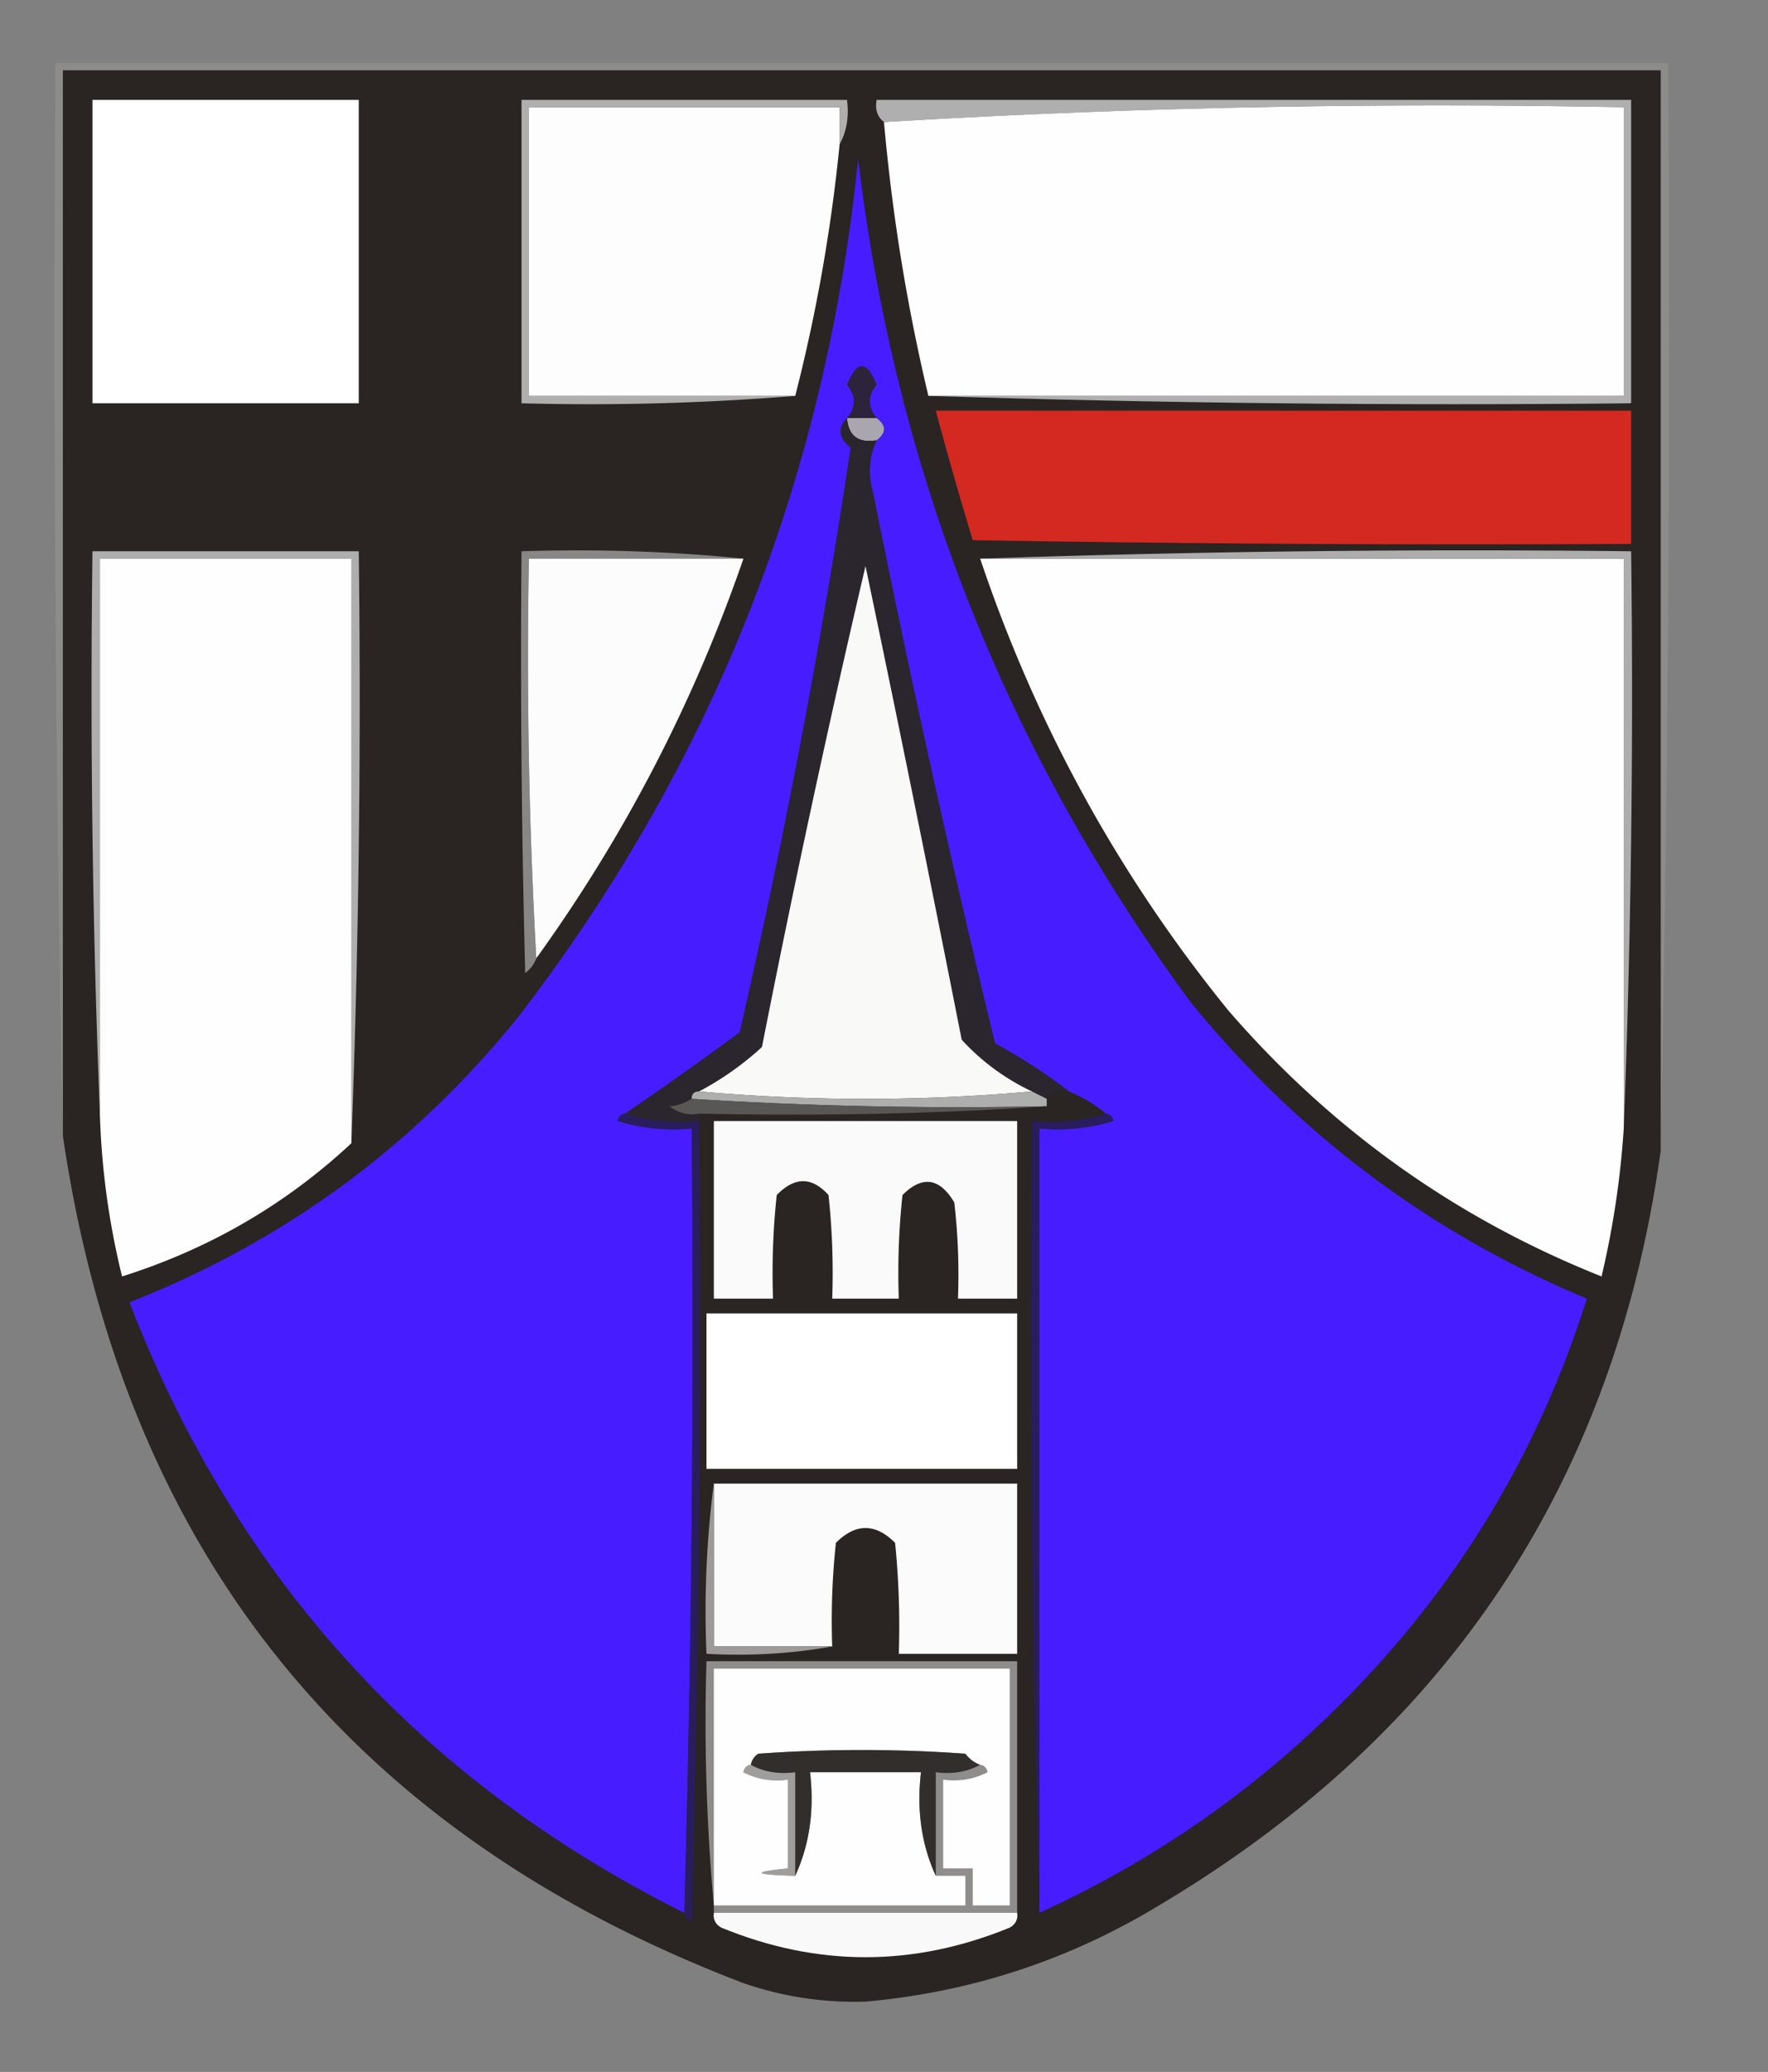 <svg xmlns="http://www.w3.org/2000/svg" width="239" height="280" style="shape-rendering:geometricPrecision;text-rendering:geometricPrecision;image-rendering:optimizeQuality;fill-rule:evenodd;clip-rule:evenodd"><rect width="100%" height="100%" fill="#808080" stroke="none"/><path style="opacity:1" fill="#8c8c8b" d="M224.5 155.5V9.5H8.5v144a5256.844 5256.844 0 0 1-1-145h218c.332 49.17-.001 98.17-1 147z"/><path style="opacity:1" fill="#2a2423" d="M224.5 155.5c-6.173 44.517-28.507 78.35-67 101.5-12.473 7.713-25.973 12.213-40.5 13.5a45.793 45.793 0 0 1-16.5-2.5c-53.087-20.245-83.754-58.411-92-114.5V9.5h216v146z"/><path style="opacity:1" fill="#fefffe" d="M12.5 13.5h36v41h-36v-41z"/><path style="opacity:1" fill="#b0afaf" d="M125.5 53.5h94v-39c-33.683-.66-67.017.007-100 2-.904-.709-1.237-1.709-1-3h102v41c-31.838.331-63.504-.002-95-1z"/><path style="opacity:1" fill="#b0afae" d="M113.5 19.5v-5h-42v39h36a342.839 342.839 0 0 1-37 1v-41h44c.295 2.235-.039 4.235-1 6z"/><path style="opacity:1" fill="#fdfdfd" d="M113.5 19.5a226.805 226.805 0 0 1-6 34h-36v-39h42v5z"/><path style="opacity:1" fill="#fefefe" d="M125.5 53.5a257.422 257.422 0 0 1-6-37c32.983-1.993 66.317-2.66 100-2v39h-94z"/><path style="opacity:1" fill="#471dff" d="M140.5 258.5v-106c3.398.32 6.732-.013 10-1-.124-.607-.457-.94-1-1-1.465-1.237-3.132-2.237-5-3a74.903 74.903 0 0 0-10-6.5A1850.265 1850.265 0 0 1 118 66.5c-.703-2.43-.537-4.763.5-7 1.333-1 1.333-2 0-3-1.228-1.51-1.228-3.01 0-4.5-1.333-3.333-2.667-3.333-4 0 1.228 1.49 1.228 2.99 0 4.5-1.297 1.349-1.13 2.682.5 4a1029.157 1029.157 0 0 1-15 79 463.094 463.094 0 0 1-15.5 11c-.543.06-.876.393-1 1a25.878 25.878 0 0 0 10 1c.332 35.504-.002 70.837-1 106-35.607-17.777-60.607-45.277-75-82.5 20.874-8.204 38.374-21.037 52.5-38.5 26.275-34.126 41.608-72.793 46-116 5.032 42.125 20.032 80.125 45 114 14.558 17.847 32.391 31.18 53.5 40-6.485 20.639-17.318 38.639-32.5 54-12.055 12.223-25.888 21.89-41.5 29z"/><path style="opacity:1" fill="#f6f7f6" d="M226.5 39.5c1.333.667 1.333.667 0 0z"/><path style="opacity:1" fill="#2d243b" d="M118.5 56.5h-4c1.228-1.51 1.228-3.01 0-4.5 1.333-3.333 2.667-3.333 4 0-1.228 1.49-1.228 2.99 0 4.5z"/><path style="opacity:1" fill="#d42921" d="M126.5 55.5h94v18c-29.669.167-59.335 0-89-.5a519.588 519.588 0 0 1-5-17.5z"/><path style="opacity:1" fill="#a9a6af" d="M114.5 56.5h4c1.333 1 1.333 2 0 3-2.473.412-3.806-.588-4-3z"/><path style="opacity:1" fill="#2b252d" d="M114.5 56.5c.194 2.412 1.527 3.412 4 3-1.037 2.237-1.203 4.57-.5 7a1850.265 1850.265 0 0 0 16.5 74.5 74.903 74.903 0 0 1 10 6.5c-1.291-.237-2.291.096-3 1l-2-1c-3.658-1.738-6.825-4.071-9.5-7a5429.884 5429.884 0 0 0-13-64 1867.462 1867.462 0 0 0-14 65 40.743 40.743 0 0 1-8.5 6c-.667 0-1 .333-1 1-1.106.649-2.106.983-3 1 1.189.929 2.522 1.262 4 1v1c-3.542.313-6.875-.021-10-1a463.094 463.094 0 0 0 15.5-11 1029.157 1029.157 0 0 0 15-79c-1.63-1.318-1.797-2.651-.5-4z"/><path style="opacity:1" fill="#afaeae" d="M47.5 154.5v-79h-34v75a1444.618 1444.618 0 0 1-1-76h36a1600.53 1600.53 0 0 1-1 80z"/><path style="opacity:1" fill="#fefefe" d="M47.5 154.5c-8.894 8.287-19.227 14.287-31 18a104.89 104.89 0 0 1-3-22v-75h34v79z"/><path style="opacity:1" fill="#888786" d="M100.5 75.5h-29a729.6 729.6 0 0 0 1 54c-.283.789-.783 1.456-1.5 2-.5-18.997-.667-37.997-.5-57 10.18-.327 20.18.006 30 1z"/><path style="opacity:1" fill="#fcfcfc" d="M100.5 75.5c-6.724 19.45-16.057 37.45-28 54a729.6 729.6 0 0 1-1-54h29z"/><path style="opacity:1" fill="#fefefe" d="M132.5 75.5h87v77a120.744 120.744 0 0 1-3 20c-19.689-7.834-36.522-19.834-50.5-36-14.789-18.236-25.955-38.57-33.5-61z"/><path style="opacity:1" fill="#aeadad" d="M132.5 75.5a1936.516 1936.516 0 0 1 88-1c.331 26.172-.002 52.172-1 78v-77h-87z"/><path style="opacity:1" fill="#f9f9f8" d="M139.5 147.5c-15 1.333-30 1.333-45 0a40.743 40.743 0 0 0 8.5-6 1867.462 1867.462 0 0 1 14-65 5429.884 5429.884 0 0 1 13 64c2.675 2.929 5.842 5.262 9.5 7z"/><path style="opacity:1" fill="#afaeae" d="M94.5 147.5c15 1.333 30 1.333 45 0l2 1v1a576.628 576.628 0 0 1-48-1c0-.667.333-1 1-1z"/><path style="opacity:1" fill="#585755" d="M93.5 148.5a576.628 576.628 0 0 0 48 1c-14.284 1.002-29.951 1.335-47 1-1.478.262-2.811-.071-4-1 .894-.017 1.894-.351 3-1z"/><path style="opacity:1" fill="#291d5e" d="M84.5 150.5c3.125.979 6.458 1.313 10 1 .333 36.006 0 72.006-1 108-.607-.124-.94-.457-1-1a2809.644 2809.644 0 0 0 1-106 25.878 25.878 0 0 1-10-1c.124-.607.457-.94 1-1z"/><path style="opacity:1" fill="#fafafa" d="M96.5 151.5h41v24h-8a84.902 84.902 0 0 0-.5-13c-1.988-3.338-4.321-3.672-7-1a98.432 98.432 0 0 0-.5 14h-9a98.432 98.432 0 0 0-.5-14c-2.244-2.494-4.577-2.494-7 0a98.432 98.432 0 0 0-.5 14h-8v-24z"/><path style="opacity:1" fill="#291d5f" d="M149.5 150.5c.543.06.876.393 1 1a25.879 25.879 0 0 1-10 1v106a2863.174 2863.174 0 0 1-1-107c3.542.313 6.875-.021 10-1z"/><path style="opacity:1" fill="#fefffe" d="M95.5 177.5h42v21h-42v-21z"/><path style="opacity:1" fill="#fbfbfb" d="M96.5 200.5h41v23h-16a112.97 112.97 0 0 0-.5-15c-2.667-2.667-5.333-2.667-8 0a98.432 98.432 0 0 0-.5 14h-16v-22z"/><path style="opacity:1" fill="#9c9b9a" d="M96.5 200.5v22h16c-5.475.989-11.142 1.322-17 1-.325-7.852.008-15.518 1-23z"/><path style="opacity:1" fill="#8e8d8c" d="M137.5 258.5h-41v-1c-.995-10.821-1.328-21.821-1-33h42v34z"/><path style="opacity:1" fill="#fefefe" d="M132.5 238.5c-.789-.283-1.456-.783-2-1.5a196.152 196.152 0 0 0-28 0c-.556.383-.889.883-1 1.5-.543.06-.876.393-1 1a9.86 9.86 0 0 0 6 1v12c-5 .503-4.667.836 1 1 1.936-4.215 2.603-8.881 2-14h15c-.603 5.119.064 9.785 2 14h4v4h-34v-32h40v32h-5v-5h-4v-12a9.86 9.86 0 0 0 6-1c-.124-.607-.457-.94-1-1z"/><path style="opacity:1" fill="#9f9e9d" d="M101.5 238.5c1.765.961 3.765 1.295 6 1v14c-5.667-.164-6-.497-1-1v-12a9.86 9.86 0 0 1-6-1c.124-.607.457-.94 1-1z"/><path style="opacity:1" fill="#322e2b" d="M132.5 238.5c-1.765.961-3.765 1.295-6 1v14c-1.936-4.215-2.603-8.881-2-14h-15c.603 5.119-.064 9.785-2 14v-14c-2.235.295-4.235-.039-6-1 .111-.617.444-1.117 1-1.5a196.152 196.152 0 0 1 28 0c.544.717 1.211 1.217 2 1.5z"/><path style="opacity:1" fill="#f9f9f9" d="M96.5 258.5h41c.131.876-.202 1.543-1 2-13.012 5.332-26.012 5.332-39 0-.797-.457-1.13-1.124-1-2z"/></svg>